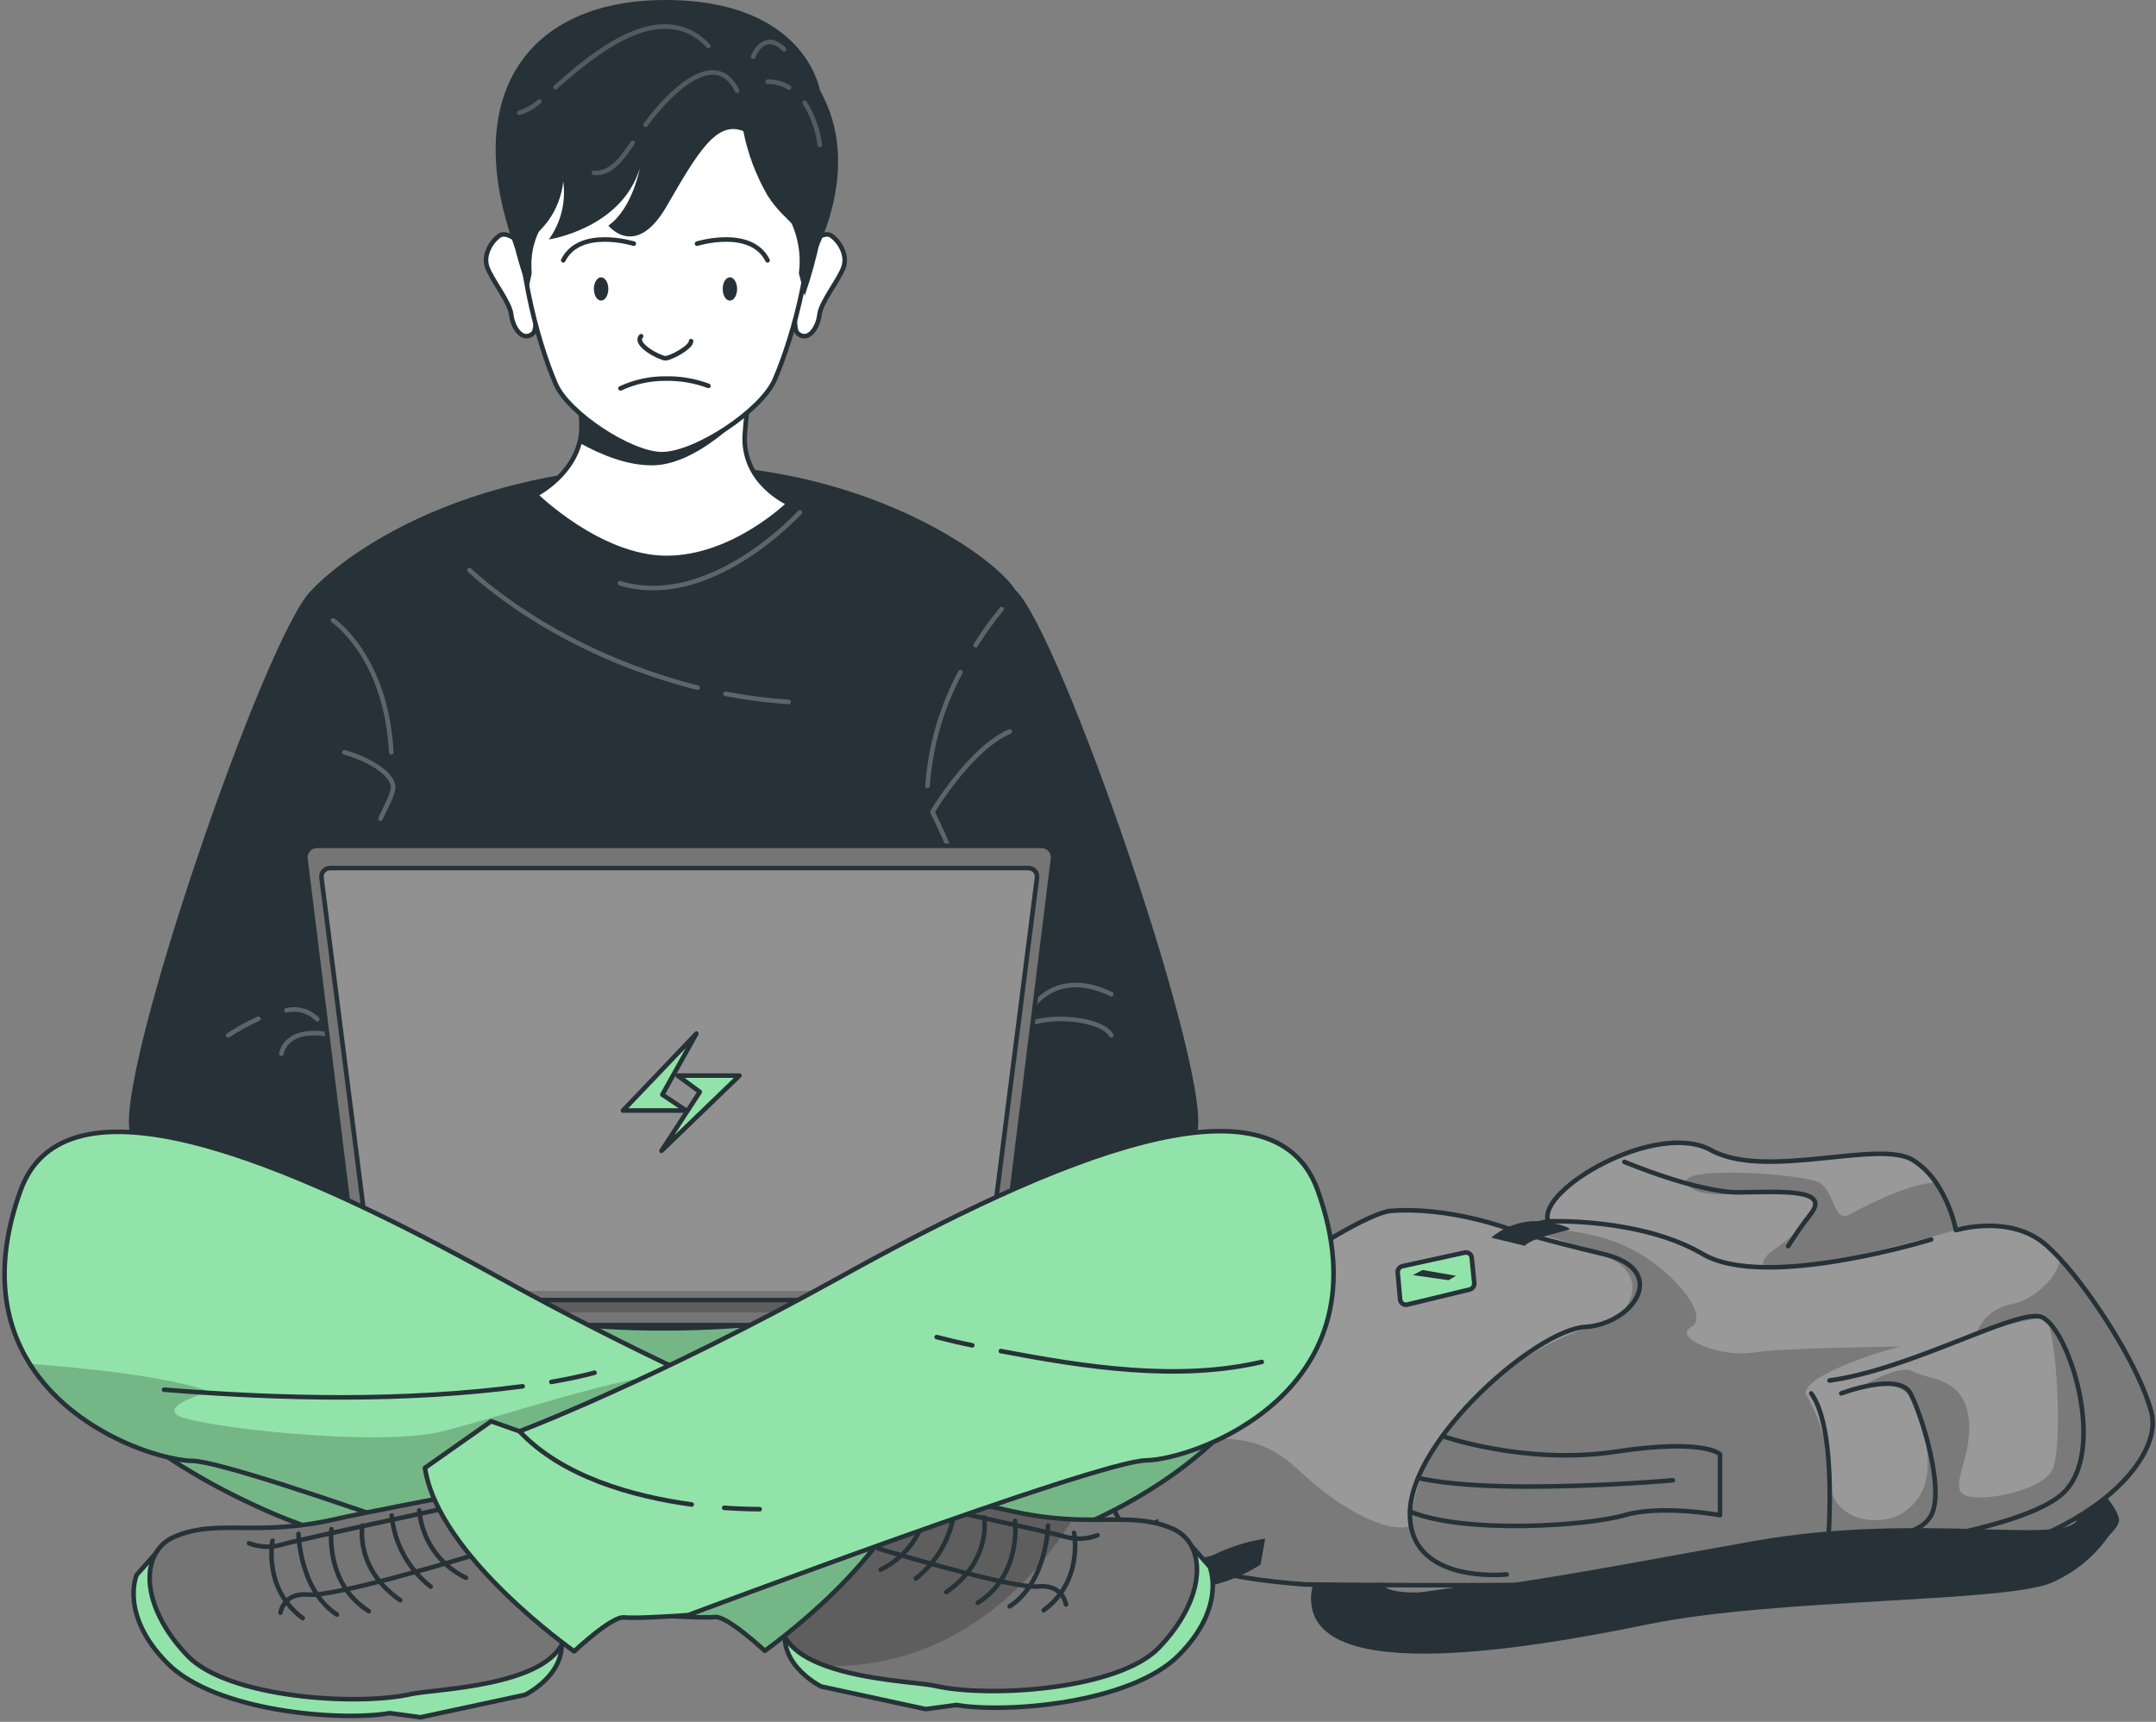 <svg width="472" height="377" viewBox="0 0 472 377" fill="none" xmlns="http://www.w3.org/2000/svg">
<rect x="0" y="0" width="472" height="377" fill="#808080" stroke="none"/>
<path d="M290.64 340.148C290.64 340.148 282.42 351.775 290.933 355.681C299.446 359.586 374.825 350.575 410.102 350.244C445.379 349.912 464.651 336.587 463.898 332.554C463.145 328.521 454.543 320.838 454.543 320.838L448.544 327.844C448.544 327.844 454.926 329.759 454.747 332.72C454.568 335.681 431.199 345.317 401.806 341.258C372.413 337.2 309.772 349.784 304.807 349.223C299.842 348.661 304.59 337.557 304.59 337.557L290.64 340.148Z" fill="#263238"/>
<path d="M408.977 344.781C362.635 347.997 285.635 346.912 285.635 346.912C245.891 344.015 238.412 330.907 244.615 315.987C254.276 293.014 296.714 265.765 304.448 265.127C317.211 264.093 330.638 269.16 330.638 269.16L338.934 267.411C336.381 260.532 362.609 245.216 374.594 251.828C386.578 258.439 411.351 249.364 418.818 254.023C420.799 255.297 422.501 256.96 423.821 258.911C425.937 262.068 427.424 265.605 428.199 269.326H428.301C430.177 268.822 432.103 268.522 434.044 268.432C438.154 268.215 443.629 268.841 447.917 272.58C449.014 273.554 450.058 274.585 451.044 275.669C458.779 284.118 468.734 300.085 471.031 309.402C473.712 319.995 455.307 341.552 408.977 344.781Z" fill="#999999"/>
<path opacity="0.2" d="M369.245 259.064C366.986 255.095 395.512 256.971 398.537 259.064C401.561 261.157 401.574 267.718 404.854 265.943C407.471 264.54 417.439 259.141 423.82 258.911C425.937 262.068 427.423 265.605 428.198 269.326C428.198 269.326 388.952 280.417 386.424 277.469C383.897 274.52 393.495 272.07 396.52 265.599C399.545 259.128 387.433 260.902 384.918 260.953C382.404 261.004 371.504 263.021 369.245 259.064Z" fill="black"/>
<path opacity="0.2" d="M408.978 344.78C362.636 347.997 285.636 346.912 285.636 346.912C245.892 344.015 238.413 330.907 244.616 315.987C246.147 317.187 248.777 317.723 253.09 316.893C267.27 314.162 275.336 313.409 284.437 321.998C293.537 330.588 303.887 335.808 308.686 334.123C308.686 334.123 309.35 315.157 327.831 301.539C346.312 287.921 350.664 291.788 354.353 288.176C358.041 284.564 360.223 277.966 349.63 274.239C339.037 270.512 333.881 269.134 333.881 269.134C333.881 269.134 345.546 268.228 355.654 272.759C365.763 277.289 374.582 288.074 370.294 290.512C366.005 292.95 376.598 297.289 383.924 296.128C390.408 295.081 411.927 294.966 416.241 294.788C412.412 295.604 395.284 300.952 395.284 305.062C395.284 305.062 400.568 313.741 400.529 323.556C400.491 333.37 412.016 334.621 417.006 330.945C421.997 327.27 423.043 322.228 421.154 312.63C419.265 303.033 413.981 302.318 407.115 303.811C407.115 303.811 415.947 298.489 418.729 300.25C421.512 302.011 429.323 301.271 430.841 309.593C432.36 317.914 427.013 324.742 429.565 327.014C432.118 329.286 446.731 326.759 449.259 321.909C451.786 317.059 450.114 289.274 447.676 288.725C445.238 288.176 433.049 291.878 432.705 291.98C433.283 290.356 434.276 288.912 435.586 287.792C436.896 286.673 438.477 285.916 440.171 285.598C444.664 284.807 450.203 280.391 451.084 275.566C458.818 284.016 468.773 299.982 471.071 309.299C473.713 319.995 455.308 341.551 408.978 344.78Z" fill="black"/>
<path d="M408.977 344.781C362.635 347.997 285.635 346.912 285.635 346.912C245.891 344.015 238.412 330.907 244.615 315.987C254.276 293.014 296.714 265.765 304.448 265.127C317.211 264.093 330.638 269.16 330.638 269.16L338.934 267.411C336.381 260.532 362.609 245.216 374.594 251.828C386.578 258.439 411.351 249.364 418.818 254.023C420.799 255.297 422.501 256.96 423.821 258.911C425.937 262.068 427.424 265.605 428.199 269.326V269.326H428.301C430.177 268.822 432.103 268.522 434.044 268.432C438.154 268.215 443.629 268.841 447.917 272.58C449.014 273.554 450.058 274.585 451.044 275.669C458.779 284.118 468.734 300.085 471.031 309.402C473.712 319.995 455.307 341.552 408.977 344.781Z" stroke="#263238" stroke-linecap="round" stroke-linejoin="round"/>
<path d="M330.638 269.16C330.638 269.16 336.445 271.1 351.059 274.584C365.673 278.069 357.619 289.9 347.013 290.538C336.407 291.176 309.183 314.877 308.673 330.971C308.162 347.066 329.847 344.717 329.847 344.717" stroke="#263238" stroke-linecap="round" stroke-linejoin="round"/>
<path d="M338.948 267.412C338.948 267.412 359.165 266.557 372.796 274.585C386.427 282.613 422.789 271.381 422.789 271.381" stroke="#263238" stroke-linecap="round" stroke-linejoin="round"/>
<path d="M396.522 305.088C402.598 313.409 400.045 340.033 400.045 340.033C400.045 340.033 440.083 336.383 451.097 327.423C462.112 318.464 452.54 289.313 446.477 288.228C440.415 287.143 418.207 299.804 400.53 302.267" stroke="#263238" stroke-linecap="round" stroke-linejoin="round"/>
<path d="M403.096 305.088C403.096 305.088 415.718 300.289 418.245 305.088C420.773 309.887 425.776 326.122 422.789 331.75C419.803 337.379 408.648 336.332 408.648 336.332" stroke="#263238" stroke-linecap="round" stroke-linejoin="round"/>
<path d="M355.629 254.393C355.629 254.393 371.761 261.196 380.861 261.068C389.962 260.941 400.568 260.264 396.522 265.65C394.719 267.958 393.037 270.356 391.48 272.836" stroke="#263238" stroke-linecap="round" stroke-linejoin="round"/>
<path d="M315.809 314.443C315.809 314.443 333.946 320.825 353.639 317.851C373.332 314.877 376.549 318.425 376.549 318.425V331.75C376.549 331.75 363.786 329.389 355.655 331.75C347.525 334.111 320.812 335.911 308.7 330.971" stroke="#263238" stroke-linecap="round" stroke-linejoin="round"/>
<path d="M310.46 323.582C310.46 323.582 317.135 325.445 333.855 325.484C350.574 325.522 366.235 324.105 366.235 324.105" stroke="#263238" stroke-linecap="round" stroke-linejoin="round"/>
<path d="M306.515 284.45L305.992 278.643C305.966 278.321 306.057 277.999 306.25 277.739C306.442 277.478 306.722 277.296 307.038 277.227L320.593 274.266C320.776 274.216 320.968 274.208 321.155 274.242C321.342 274.276 321.52 274.351 321.674 274.463C321.828 274.574 321.955 274.718 322.046 274.885C322.137 275.052 322.19 275.237 322.201 275.427L322.75 280.915C322.778 281.234 322.692 281.553 322.508 281.815C322.323 282.076 322.051 282.264 321.741 282.345L308.149 285.625C307.962 285.679 307.766 285.69 307.575 285.658C307.384 285.625 307.203 285.549 307.045 285.436C306.888 285.323 306.758 285.175 306.666 285.005C306.574 284.834 306.523 284.644 306.515 284.45Z" fill="#92E3A9" stroke="#263238" stroke-linecap="round" stroke-linejoin="round"/>
<path d="M311.442 278.068L318.768 279.332L317.134 280.302L309.298 279.179L311.442 278.068Z" fill="#263238"/>
<path d="M326.468 270.985C328.98 268.851 332.113 267.584 335.402 267.373C340.316 267.373 344.106 268.892 343.596 269.185C343.085 269.479 335.274 271.01 333.819 272.772L326.468 270.985Z" fill="#263238"/>
<path d="M253.638 332.58C253.638 332.58 237.736 337.774 246.312 343.837C254.889 349.899 266.516 348.636 275.974 342.561L276.982 336.881C273.268 337.453 269.656 338.562 266.261 340.174C261.335 342.726 249.848 340.174 250.601 338.77C250.922 338.335 251.341 337.982 251.825 337.74C252.308 337.498 252.842 337.374 253.383 337.379L253.638 332.58Z" fill="#263238"/>
<path d="M302.637 346.529C303.811 352.911 348.176 343.722 384.206 337.366C420.236 331.01 452.105 338.374 454.76 332.72C457.415 327.066 463.898 332.554 463.898 332.554C460.751 338.844 455.479 343.817 449.017 346.593C438.449 350.92 388.813 349.912 360.952 355.617C333.09 361.322 283.659 369.656 287.22 347.959L302.637 346.529Z" fill="#263238"/>
<path d="M4.386 273.537C4.386 273.537 3.659 306.428 58.119 330.678C112.579 354.927 260.579 366.708 287.547 281.272L203.681 257.188H91.175L66.415 268.432L4.386 273.537Z" fill="#92E3A9"/>
<path opacity="0.2" d="M4.386 273.537C4.386 273.537 3.659 306.428 58.119 330.678C112.579 354.927 260.579 366.708 287.547 281.272L203.681 257.188H91.175L66.415 268.432L4.386 273.537Z" fill="black"/>
<path d="M4.386 273.537C4.386 273.537 3.659 306.428 58.119 330.678C112.579 354.927 260.579 366.708 287.547 281.272L203.681 257.188H91.175L66.415 268.432L4.386 273.537Z" stroke="#263238" stroke-linecap="round" stroke-linejoin="round"/>
<path d="M68.319 129.124C58.44 137.943 24.184 237.61 28.613 248.484C33.041 259.358 91.152 269.287 91.152 269.287C91.152 269.287 85.408 156.756 85.115 154.879C84.821 153.003 68.319 129.124 68.319 129.124Z" fill="#263238"/>
<path d="M222.227 129.124C232.105 137.943 266.361 237.61 261.933 248.484C257.504 259.358 199.394 269.287 199.394 269.287C199.394 269.287 205.137 156.756 205.43 154.879C205.724 153.003 222.227 129.124 222.227 129.124Z" fill="#263238"/>
<path d="M68.316 129.124C68.316 129.124 91.111 103.368 145.022 101.837C188.34 100.56 217.989 122.066 222.226 129.124C226.463 136.182 202.954 230.258 202.954 230.258L216.113 280.902C216.113 280.902 145.546 304.412 82.522 280.902L90.984 227.425C90.984 227.425 68.789 142.295 68.316 129.124Z" fill="#263238"/>
<g opacity="0.5">
<path opacity="0.5" d="M175.098 112.188C175.098 112.188 155.571 133.706 135.75 127.707" stroke="white" stroke-linecap="round" stroke-linejoin="round"/>
<path opacity="0.5" d="M158.823 151.906C163.389 152.789 168.005 153.386 172.646 153.693" stroke="white" stroke-linecap="round" stroke-linejoin="round"/>
<path opacity="0.5" d="M102.758 124.823C115.151 136.093 133.389 145.742 152.725 150.566" stroke="white" stroke-linecap="round" stroke-linejoin="round"/>
<path opacity="0.5" d="M210.262 147.184C206.118 154.877 203.664 163.367 203.063 172.085" stroke="white" stroke-linecap="round" stroke-linejoin="round"/>
<path opacity="0.5" d="M219.285 133.361C217.202 135.86 215.299 138.504 213.593 141.274" stroke="white" stroke-linecap="round" stroke-linejoin="round"/>
<path opacity="0.5" d="M221.059 160.164C212.239 163.993 204.122 177.802 204.122 177.802C207.789 184.983 210.628 192.558 212.584 200.38" stroke="white" stroke-linecap="round" stroke-linejoin="round"/>
<path opacity="0.5" d="M207.642 233.551C207.642 233.551 215.899 232.211 221.056 226.698C226.212 221.184 241.157 222.665 243.276 226.698" stroke="white" stroke-linecap="round" stroke-linejoin="round"/>
<path opacity="0.5" d="M226.34 220.099C226.34 220.099 231.637 212.033 243.276 217.674" stroke="white" stroke-linecap="round" stroke-linejoin="round"/>
<path opacity="0.5" d="M72.902 135.837C72.902 135.837 84.529 143.585 85.665 164.733" stroke="white" stroke-linecap="round" stroke-linejoin="round"/>
<path opacity="0.5" d="M80.816 185.971C77.664 194.688 74.243 203.597 72.533 212.773" stroke="white" stroke-linecap="round" stroke-linejoin="round"/>
<path opacity="0.5" d="M75.404 164.733C78.48 165.512 85.462 168.435 86.049 172.034C86.329 173.706 83.879 177.713 83.305 179.245" stroke="white" stroke-linecap="round" stroke-linejoin="round"/>
<path opacity="0.5" d="M62.721 221.21C63.916 220.927 65.164 220.957 66.344 221.296C67.525 221.636 68.598 222.274 69.46 223.15" stroke="white" stroke-linecap="round" stroke-linejoin="round"/>
<path opacity="0.5" d="M49.956 226.698C52.057 225.3 54.273 224.083 56.58 223.06" stroke="white" stroke-linecap="round" stroke-linejoin="round"/>
<path opacity="0.5" d="M61.597 230.718C61.597 230.718 62.35 224.426 72.905 226.698C83.46 228.97 108.514 236.73 108.514 236.73" stroke="white" stroke-linecap="round" stroke-linejoin="round"/>
</g>
<path d="M172.734 110.234C172.734 110.234 160.609 122.168 145.932 122.168C131.254 122.168 117.24 108.345 117.24 108.345C117.24 108.345 124.809 104.58 126.838 97.037C126.967 96.58 127.069 96.115 127.144 95.646C127.693 92.341 126.813 86.712 125.536 81.16C123.532 72.417 120.559 63.662 120.559 63.662H167.973C167.973 63.662 165.727 74.6 164.247 84.683C163.979 86.533 163.723 88.346 163.532 90.069C163.34 91.792 163.136 93.642 163.047 95.174C162.46 105.857 172.734 110.234 172.734 110.234Z" fill="white" stroke="#263238" stroke-linecap="round" stroke-linejoin="round"/>
<path d="M217.364 280.991V286.467C217.362 286.763 217.328 287.059 217.262 287.347C217.055 288.137 216.594 288.837 215.951 289.34C215.308 289.843 214.517 290.12 213.701 290.13H83.747C82.919 290.13 82.114 289.854 81.46 289.345C80.806 288.837 80.34 288.125 80.135 287.322C80.069 287.033 80.035 286.738 80.033 286.441V280.966L217.364 280.991Z" fill="#757575"/>
<path opacity="0.2" d="M217.364 280.991V286.467C217.362 286.763 217.328 287.059 217.262 287.347H80.135C80.069 287.059 80.035 286.763 80.033 286.467V280.991H217.364Z" fill="black"/>
<path d="M217.364 280.991V286.467C217.362 286.763 217.328 287.059 217.262 287.347C217.055 288.137 216.594 288.837 215.951 289.34C215.308 289.843 214.517 290.12 213.701 290.13H83.747C82.919 290.13 82.114 289.854 81.46 289.345C80.806 288.837 80.34 288.125 80.135 287.322C80.069 287.033 80.035 286.738 80.033 286.441V280.966L217.364 280.991Z" stroke="#263238" stroke-linecap="round" stroke-linejoin="round"/>
<path d="M216.074 284.642H81.309C80.68 284.663 80.063 284.465 79.564 284.08C79.066 283.696 78.717 283.15 78.578 282.536L66.874 188.089C66.825 187.726 66.854 187.357 66.96 187.006C67.066 186.656 67.246 186.332 67.488 186.057C67.73 185.782 68.028 185.563 68.363 185.413C68.698 185.264 69.06 185.189 69.427 185.192H227.969C228.336 185.189 228.698 185.264 229.033 185.413C229.367 185.563 229.666 185.782 229.908 186.057C230.15 186.332 230.33 186.656 230.436 187.006C230.542 187.357 230.571 187.726 230.522 188.089L218.818 282.536C218.683 283.154 218.334 283.705 217.831 284.091C217.329 284.476 216.707 284.671 216.074 284.642Z" fill="#757575" stroke="#263238" stroke-linecap="round" stroke-linejoin="round"/>
<path opacity="0.2" d="M81.861 282.651L70.374 192.122C70.348 191.865 70.375 191.605 70.454 191.359C70.533 191.113 70.663 190.886 70.835 190.693C71.006 190.5 71.216 190.345 71.451 190.237C71.686 190.129 71.941 190.071 72.199 190.068H225.19C225.449 190.072 225.704 190.129 225.94 190.237C226.175 190.344 226.386 190.5 226.559 190.693C226.731 190.886 226.862 191.112 226.943 191.358C227.024 191.604 227.053 191.865 227.028 192.122L215.541 282.651" fill="white"/>
<path d="M81.861 282.651L70.374 192.122C70.348 191.865 70.375 191.605 70.454 191.359C70.533 191.113 70.663 190.886 70.835 190.693C71.006 190.5 71.216 190.345 71.451 190.237C71.686 190.129 71.941 190.071 72.199 190.068H225.19C225.449 190.072 225.704 190.129 225.94 190.237C226.175 190.344 226.386 190.5 226.559 190.693C226.731 190.886 226.862 191.112 226.943 191.358C227.024 191.604 227.053 191.865 227.028 192.122L215.541 282.651" stroke="#263238" stroke-linecap="round" stroke-linejoin="round"/>
<path d="M150.232 243.149H136.384L152.465 226.302L144.999 239.678L150.232 243.149Z" fill="#92E3A9" stroke="#263238" stroke-linecap="round" stroke-linejoin="round"/>
<path d="M144.809 251.981L161.886 235.504H148.357L153.207 239.077L144.809 251.981Z" fill="#92E3A9" stroke="#263238" stroke-linecap="round" stroke-linejoin="round"/>
<path d="M260.746 338.387L264.83 343.032C264.83 343.032 268.659 351.737 258.079 362.394C247.498 373.051 220.071 375.157 209.401 373.306L202.674 374.213L179.79 369.261C179.79 369.261 168.201 363.594 172.937 353.651C177.672 343.709 260.746 338.387 260.746 338.387Z" fill="#92E3A9" stroke="#263238" stroke-linecap="round" stroke-linejoin="round"/>
<path d="M253.727 360.748C244.882 369.975 216.548 371.813 204.717 369.12C201.488 368.38 189.733 367.959 180.978 364.819C176.255 363.147 172.401 360.684 171.227 356.957C167.832 346.325 197.748 326.096 197.748 326.096C197.748 326.096 216.829 329.772 220.785 330.716C225.394 331.802 230.095 332.451 234.825 332.656C243.899 333.052 250.038 331.839 256.688 334.698C264.218 337.953 264.32 349.695 253.727 360.748Z" fill="#757575"/>
<path opacity="0.2" d="M234.774 332.656C227.958 343.786 210.945 365.151 180.978 364.819C176.255 363.147 172.401 360.684 171.227 356.957C167.832 346.325 197.748 326.096 197.748 326.096C197.748 326.096 216.829 329.772 220.785 330.716C225.377 331.799 230.061 332.448 234.774 332.656Z" fill="black"/>
<path d="M253.727 360.748C244.882 369.975 216.548 371.813 204.717 369.12C201.488 368.38 189.733 367.959 180.978 364.819C176.255 363.147 172.401 360.684 171.227 356.957C167.832 346.325 197.748 326.096 197.748 326.096C197.748 326.096 216.829 329.772 220.785 330.716C225.394 331.802 230.095 332.451 234.825 332.656C243.899 333.052 250.038 331.839 256.688 334.698C264.218 337.953 264.32 349.695 253.727 360.748Z" stroke="#263238" stroke-linecap="round" stroke-linejoin="round"/>
<path d="M192.325 339.076C192.325 339.076 221.68 347.933 227.194 347.359C232.708 346.785 233.384 351.303 233.384 351.303" stroke="#263238" stroke-linecap="round" stroke-linejoin="round"/>
<path d="M197.035 328.419C197.035 328.419 229.249 335.311 233.142 336.46C235.491 337.134 237.997 337.022 240.276 336.14" stroke="#263238" stroke-linecap="round" stroke-linejoin="round"/>
<path d="M203.005 328.929C202.729 332.061 201.643 335.067 199.853 337.652C198.062 340.237 195.63 342.311 192.795 343.67" stroke="#263238" stroke-linecap="round" stroke-linejoin="round"/>
<path d="M209.03 330.028C208.74 333.067 207.834 336.017 206.369 338.696C204.903 341.375 202.908 343.728 200.504 345.611" stroke="#263238" stroke-linecap="round" stroke-linejoin="round"/>
<path d="M215.449 332.248C215.449 332.248 217.185 341.667 207.166 348.597" stroke="#263238" stroke-linecap="round" stroke-linejoin="round"/>
<path d="M222.213 332.988C222.213 332.988 223.732 344.858 214.058 350.946" stroke="#263238" stroke-linecap="round" stroke-linejoin="round"/>
<path d="M229.45 334.022C229.45 334.022 229.195 346.415 221.039 351.724" stroke="#263238" stroke-linecap="round" stroke-linejoin="round"/>
<path d="M235.133 335.604C235.133 335.604 237.277 346.134 228.509 352.554" stroke="#263238" stroke-linecap="round" stroke-linejoin="round"/>
<path d="M200.007 321.208C197.161 340.493 167.423 361.45 167.423 361.45C167.423 361.45 159.191 353.728 156.473 354.047C153.754 354.366 142.433 353.562 142.433 353.562C142.433 353.562 52.888 320.046 42.141 319.868C35.428 319.766 16.079 313.882 6.507 298.617C0.814 289.555 -1.419 277.175 4.465 260.749C14.165 233.653 61.988 253.615 108.879 279.511C124.45 288.126 138.234 295.031 149.427 300.289C167.998 309.032 179.293 313.244 179.293 313.244L185.496 311.023L200.007 321.208Z" fill="#92E3A9"/>
<path opacity="0.2" d="M200.007 321.208C197.161 340.493 167.423 361.449 167.423 361.449C167.423 361.449 159.191 353.728 156.473 354.047C153.754 354.366 142.433 353.562 142.433 353.562C142.433 353.562 52.888 320.046 42.141 319.867C35.428 319.765 16.079 313.882 6.507 298.617C17.751 299.447 36.908 301.323 46.072 304.743C46.072 304.743 35.862 307.296 38.67 309.746C41.478 312.197 82.472 317.021 96.895 313.384C109.939 310.104 135.975 301.233 149.453 300.289C168.023 309.032 179.319 313.243 179.319 313.243L185.521 311.023L200.007 321.208Z" fill="black"/>
<path d="M200.007 321.208C197.161 340.493 167.423 361.45 167.423 361.45C167.423 361.45 159.191 353.728 156.473 354.047C153.754 354.366 142.433 353.562 142.433 353.562C142.433 353.562 52.888 320.046 42.141 319.868C35.428 319.766 16.079 313.882 6.507 298.617C0.814 289.555 -1.419 277.175 4.465 260.749C14.165 233.653 61.988 253.615 108.879 279.511C124.45 288.126 138.234 295.031 149.427 300.289C167.998 309.032 179.293 313.244 179.293 313.244L185.496 311.023L200.007 321.208Z" stroke="#263238" stroke-linecap="round" stroke-linejoin="round"/>
<path d="M120.709 302.574C123.887 302.025 127.091 301.374 130.166 300.557" stroke="#263238" stroke-linecap="round" stroke-linejoin="round"/>
<path d="M35.912 304.271C61.859 306.352 88.573 306.939 114.418 303.531" stroke="#263238" stroke-linecap="round" stroke-linejoin="round"/>
<path d="M34.039 340.174L29.916 344.82C29.916 344.82 26.087 353.524 36.655 364.181C47.223 374.839 74.663 376.945 85.333 375.094L92.072 376L114.944 371.086C114.944 371.086 126.584 365.432 121.81 355.477C117.037 345.522 34.039 340.174 34.039 340.174Z" fill="#92E3A9" stroke="#263238" stroke-linecap="round" stroke-linejoin="round"/>
<path d="M97.05 327.883C97.05 327.883 77.969 331.559 74 332.491C56.272 336.677 47.721 332.376 38.161 336.485C30.58 339.74 30.504 351.482 41.059 362.535C49.903 371.762 78.237 373.6 90.069 370.907C95.034 369.784 120.19 369.337 123.572 358.731C126.954 348.125 97.05 327.883 97.05 327.883Z" fill="#757575" stroke="#263238" stroke-linecap="round" stroke-linejoin="round"/>
<path d="M102.457 340.863C102.457 340.863 73.102 349.72 67.588 349.146C62.075 348.572 61.398 353.09 61.398 353.09" stroke="#263238" stroke-linecap="round" stroke-linejoin="round"/>
<path d="M97.764 330.167C97.764 330.167 65.537 337.072 61.644 338.208C59.297 338.89 56.79 338.782 54.51 337.902" stroke="#263238" stroke-linecap="round" stroke-linejoin="round"/>
<path d="M91.788 330.716C92.064 333.848 93.15 336.854 94.941 339.439C96.731 342.024 99.163 344.098 101.999 345.457" stroke="#263238" stroke-linecap="round" stroke-linejoin="round"/>
<path d="M85.753 331.814C86.043 334.855 86.95 337.805 88.418 340.485C89.886 343.164 91.884 345.516 94.291 347.397" stroke="#263238" stroke-linecap="round" stroke-linejoin="round"/>
<path d="M79.346 334.022C79.346 334.022 77.597 343.441 87.616 350.371" stroke="#263238" stroke-linecap="round" stroke-linejoin="round"/>
<path d="M72.57 334.8C72.57 334.8 71.051 346.67 80.726 352.758" stroke="#263238" stroke-linecap="round" stroke-linejoin="round"/>
<path d="M65.343 335.809C65.343 335.809 65.585 348.201 73.754 353.511" stroke="#263238" stroke-linecap="round" stroke-linejoin="round"/>
<path d="M59.665 337.353C59.665 337.353 57.521 347.87 66.277 354.303" stroke="#263238" stroke-linecap="round" stroke-linejoin="round"/>
<path d="M288.458 260.57C278.694 233.487 230.922 253.538 184.095 279.524C142.691 302.497 113.732 313.384 113.732 313.384L107.529 311.189L93.03 321.399C95.915 340.671 125.704 361.564 125.704 361.564C125.704 361.564 133.91 353.817 136.642 354.136C139.373 354.455 150.681 353.626 150.681 353.626C150.681 353.626 240.227 319.944 250.909 319.753C261.592 319.561 304.323 304.667 288.458 260.57Z" fill="#92E3A9" stroke="#263238" stroke-linecap="round" stroke-linejoin="round"/>
<path d="M158.541 330.142C161.094 330.321 163.723 330.423 166.314 330.436" stroke="#263238" stroke-linecap="round" stroke-linejoin="round"/>
<path d="M113.729 313.384C123.084 323.314 138.399 327.627 151.443 329.414" stroke="#263238" stroke-linecap="round" stroke-linejoin="round"/>
<path d="M219.113 295.822C237.428 299.306 257.798 302.497 276.228 298.196" stroke="#263238" stroke-linecap="round" stroke-linejoin="round"/>
<path d="M205.062 292.759C207.615 293.41 210.244 294.035 212.861 294.558" stroke="#263238" stroke-linecap="round" stroke-linejoin="round"/>
<path d="M164.307 84.644C164.039 86.495 163.784 88.307 163.592 90.03C158.819 94.919 150.829 101.645 143.171 101.874C137.568 102.04 131.685 99.641 126.911 96.999C127.04 96.542 127.143 96.077 127.218 95.608C127.766 92.302 126.886 86.674 125.609 81.122L164.307 84.644Z" fill="#263238"/>
<path d="M176.688 53.733C176.688 53.733 180.173 50.452 181.883 51.537C183.593 52.622 185.622 55.66 184.691 58.442C183.759 61.224 179.713 66.1 179.394 68.908C179.075 71.716 176.995 74.932 174.697 73.056C172.4 71.18 176.688 53.733 176.688 53.733Z" fill="white" stroke="#263238" stroke-linecap="round" stroke-linejoin="round"/>
<path d="M114.635 53.733C114.635 53.733 111.151 50.452 109.441 51.537C107.73 52.622 105.701 55.66 106.646 58.442C107.59 61.224 111.623 66.1 111.929 68.908C112.236 71.716 114.342 74.932 116.626 73.056C118.911 71.18 114.635 53.733 114.635 53.733Z" fill="white" stroke="#263238" stroke-linecap="round" stroke-linejoin="round"/>
<path d="M144.908 8.959C190.217 8.959 177.965 63.739 169.618 83.113C166.695 89.915 152.247 99.45 144.908 99.45C138.08 99.45 124.487 90.515 121.68 84.134C113.243 64.606 101.731 8.959 144.908 8.959Z" fill="white" stroke="#263238" stroke-linecap="round" stroke-linejoin="round"/>
<path d="M152.593 53.349C152.593 53.349 164.386 49.699 168.036 56.999" stroke="#263238" stroke-linecap="round" stroke-linejoin="round"/>
<path d="M161.372 63.267C161.372 64.658 160.67 65.82 159.79 65.82C158.909 65.82 158.22 64.683 158.22 63.267C158.22 61.85 158.922 60.714 159.79 60.714C160.657 60.714 161.372 61.876 161.372 63.267Z" fill="#263238"/>
<path d="M138.756 53.349C138.756 53.349 126.95 49.699 123.3 56.999" stroke="#263238" stroke-linecap="round" stroke-linejoin="round"/>
<path d="M130.014 63.267C130.014 64.658 130.728 65.82 131.596 65.82C132.464 65.82 133.179 64.683 133.179 63.267C133.179 61.85 132.464 60.714 131.596 60.714C130.728 60.714 130.014 61.876 130.014 63.267Z" fill="#263238"/>
<path d="M140.355 73.617C138.645 75.442 144.567 78.442 145.677 78.442C146.787 78.442 151.293 76.081 151.293 74.689" fill="white"/>
<path d="M140.355 73.617C138.645 75.442 144.567 78.442 145.677 78.442C146.787 78.442 151.293 76.081 151.293 74.689" stroke="#263238" stroke-linecap="round" stroke-linejoin="round"/>
<path d="M163.721 24.39C152.363 28.015 140.159 28.015 128.802 24.39C128.802 24.39 122.688 24.033 120.276 27.109C117.864 30.185 120.276 39.668 120.914 43.535C121.552 47.402 115.605 50.07 116.409 59.834L115.605 63.522C115.605 63.522 109.019 46.751 110.627 33.235C112.235 19.719 119.472 15.214 119.472 15.214C119.472 15.214 123.364 3.548 146.159 3.625C170.728 3.727 173.204 17.026 173.204 17.026C173.204 17.026 188.52 28.513 176.165 64.773L174.889 59.834C175.521 55.031 174.417 50.161 171.775 46.1C169.631 42.974 173.051 33.554 172.26 28.73C171.468 23.905 163.721 24.39 163.721 24.39Z" fill="#263238"/>
<path d="M135.845 85.033C138.926 83.599 142.287 82.867 145.685 82.889C148.893 82.825 152.084 83.366 155.091 84.484" fill="white"/>
<path d="M135.845 85.033C138.926 83.599 142.287 82.867 145.685 82.889C148.893 82.825 152.084 83.366 155.091 84.484" stroke="#263238" stroke-linecap="round" stroke-linejoin="round"/>
<path d="M162.728 28.704C163.71 33.665 165.504 38.431 168.037 42.807C171.866 48.921 176.385 49.546 177.674 57C177.674 57 189.428 37.166 179.486 19.757C179.486 19.757 176.359 0 145.677 0C114.994 0 100.789 21.378 112.71 54.205C115.596 52.95 118.098 50.951 119.959 48.413C121.82 45.874 122.974 42.887 123.303 39.757C123.924 44.23 122.795 48.77 120.151 52.431C120.151 52.431 135.951 50.095 140.048 36.923C140.048 36.923 138.453 45.679 133.182 49.393C133.182 49.393 139.142 56.923 145.945 45.156C152.747 33.388 156.844 26.343 162.728 28.704Z" fill="#263238"/>
<path opacity="0.2" d="M138.514 31.269C136.599 34.013 133.906 38.251 130.014 37.842" stroke="white" stroke-linecap="round" stroke-linejoin="round"/>
<path opacity="0.2" d="M161.372 19.872C156.203 9.355 144.997 22.246 141.334 27.326" stroke="white" stroke-linecap="round" stroke-linejoin="round"/>
<path opacity="0.2" d="M118.08 22.208C116.813 23.351 115.309 24.2 113.677 24.697" stroke="white" stroke-linecap="round" stroke-linejoin="round"/>
<path opacity="0.2" d="M155.08 10.057C144.653 -0.855 129.873 11.831 121.615 19.093" stroke="white" stroke-linecap="round" stroke-linejoin="round"/>
<path opacity="0.2" d="M176.143 22.476C177.926 25.285 179.068 28.453 179.486 31.755" stroke="white" stroke-linecap="round" stroke-linejoin="round"/>
<path opacity="0.2" d="M168.038 17.894C169.695 17.853 171.327 18.296 172.735 19.17" stroke="white" stroke-linecap="round" stroke-linejoin="round"/>
<path opacity="0.2" d="M164.87 12.406C164.87 12.406 167.129 6.42 171.673 10.797" stroke="white" stroke-linecap="round" stroke-linejoin="round"/>
</svg>
